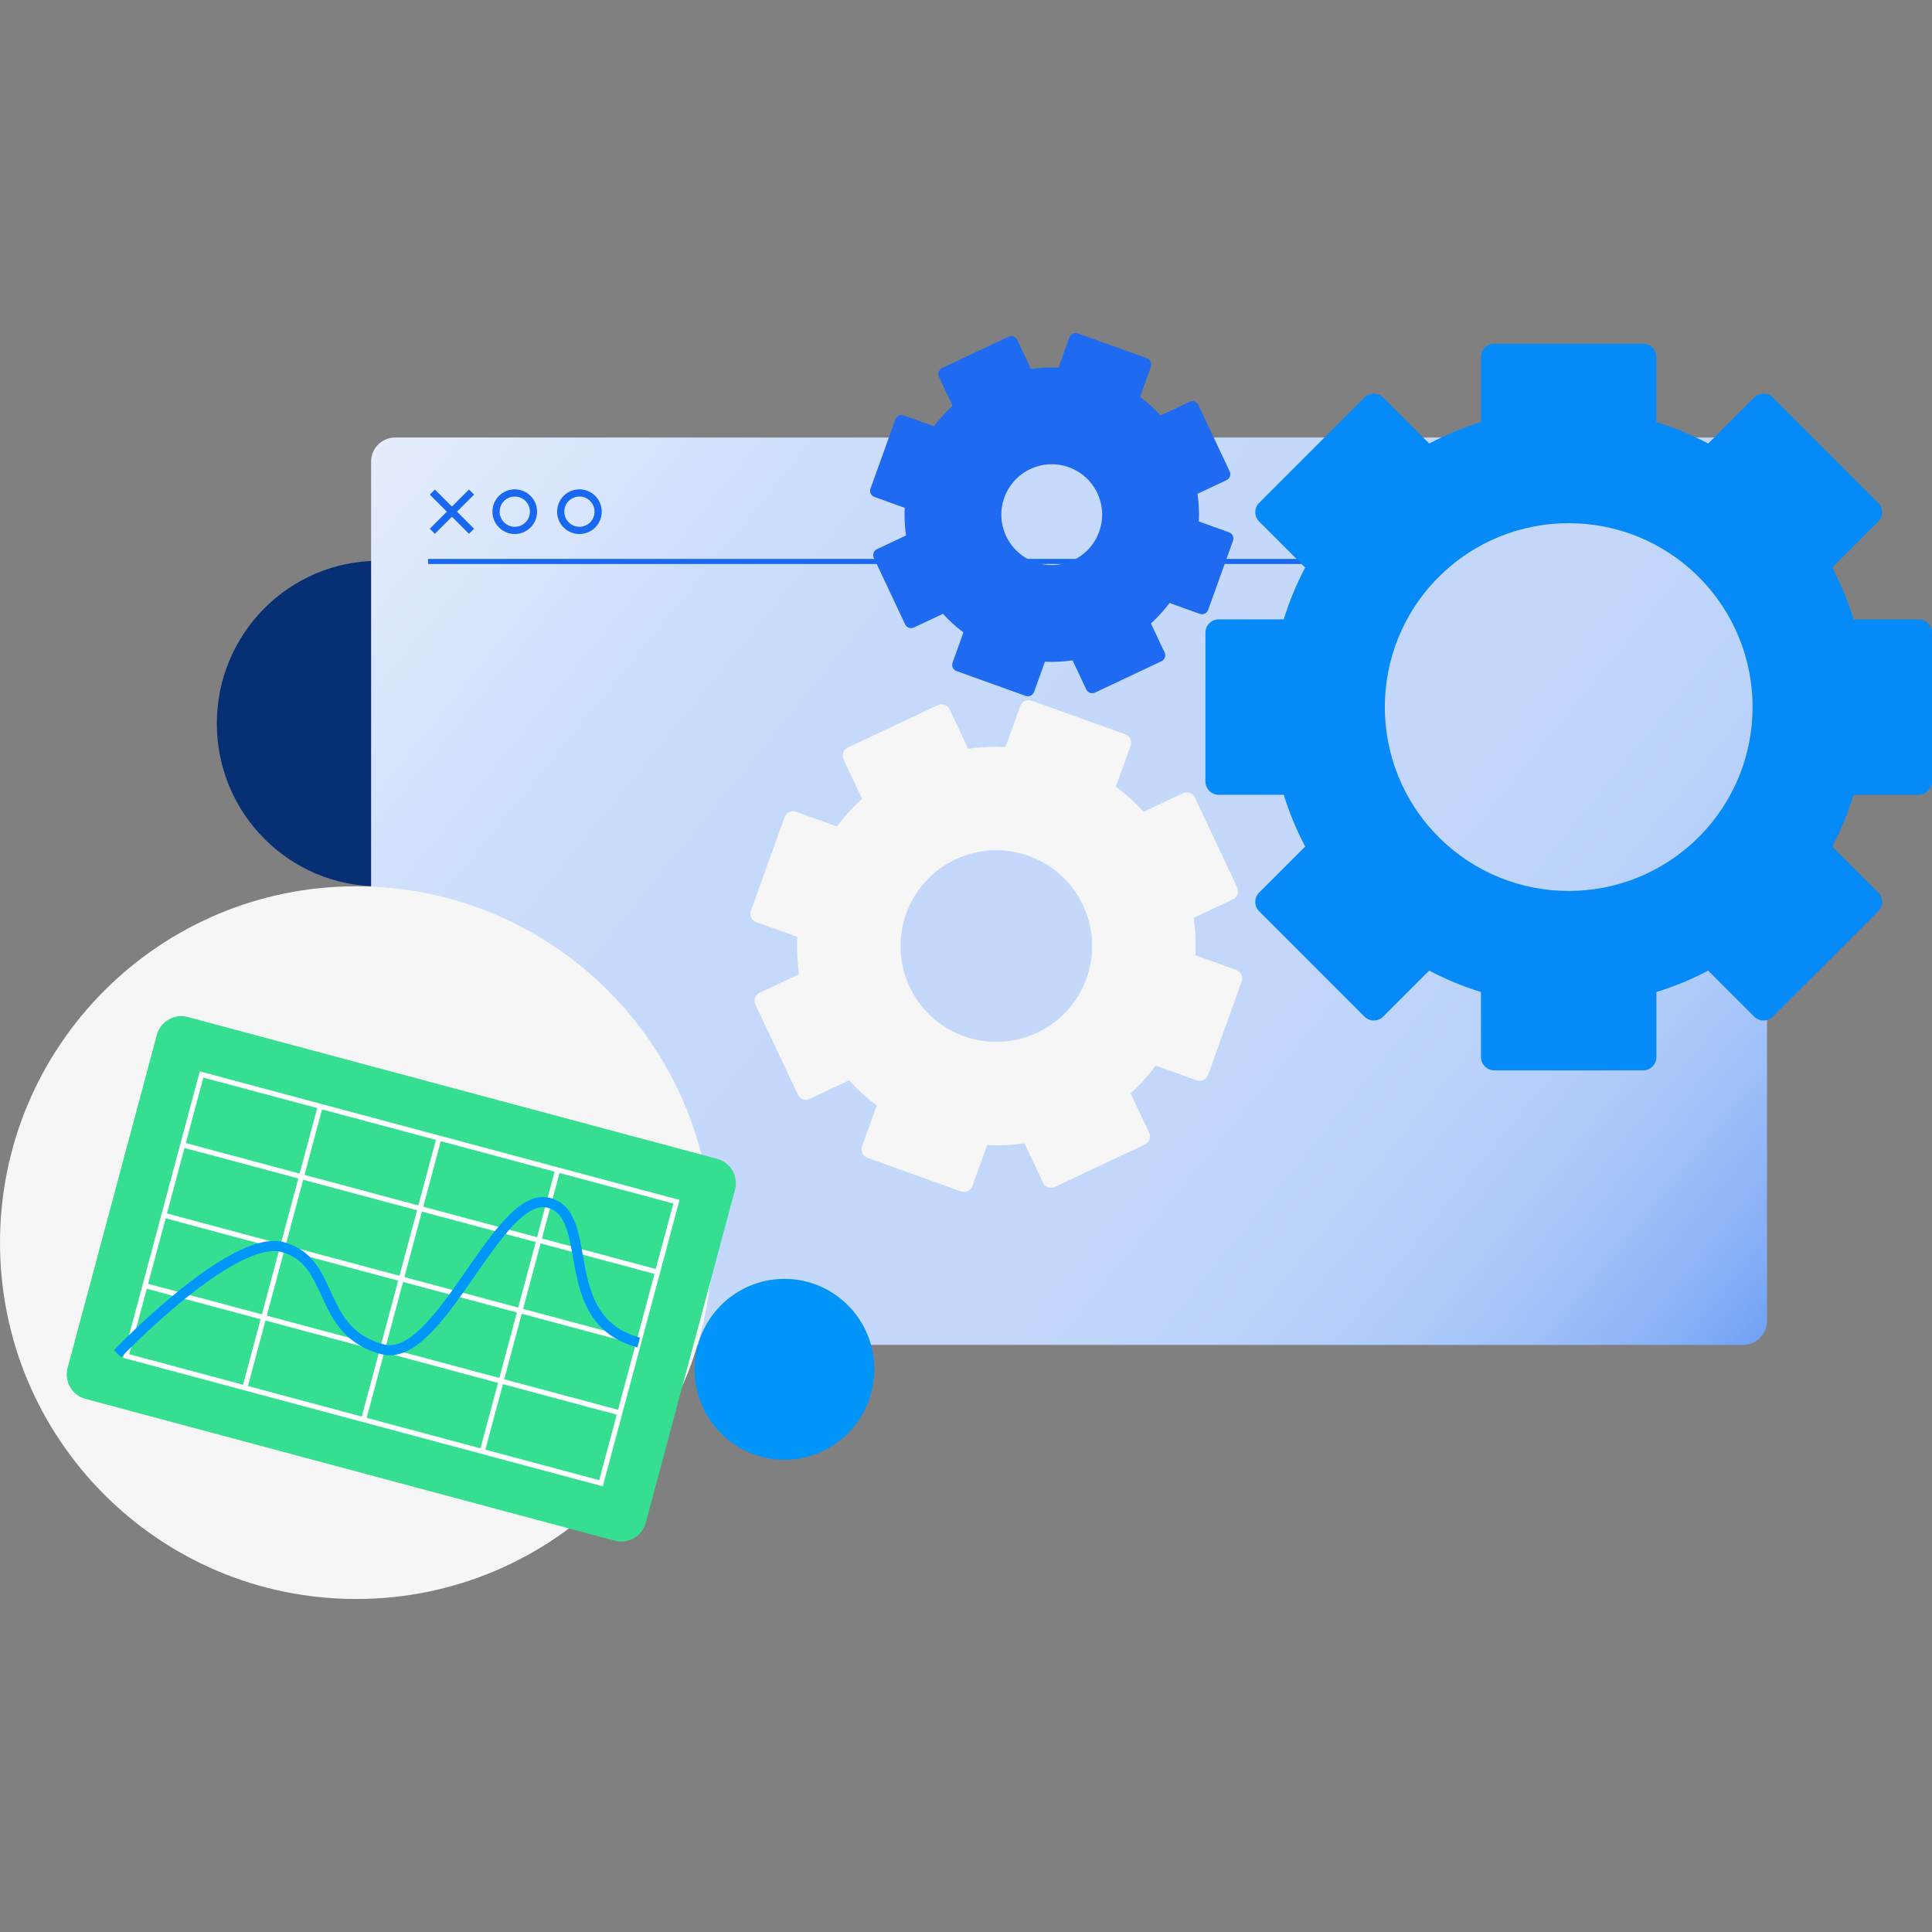 <svg width="1080" height="1080" viewBox="0 0 1080 1080" fill="none" xmlns="http://www.w3.org/2000/svg">
<rect x="0" y="0" width="1080" height="1080" fill="#808080" stroke="none"/>
<path d="M211.615 495.437C261.546 495.437 302.023 454.709 302.023 404.468C302.023 354.228 261.546 313.5 211.615 313.5C161.684 313.5 121.208 354.228 121.208 404.468C121.208 454.709 161.684 495.437 211.615 495.437Z" fill="#072F73"/>
<path d="M974.339 244.57H220.887C213.466 244.57 207.451 250.589 207.451 258.013V738.383C207.451 745.807 213.466 751.825 220.887 751.825H974.339C981.759 751.825 987.775 745.807 987.775 738.383V258.013C987.775 250.589 981.759 244.57 974.339 244.57Z" fill="url(#paint0_linear_18020_2693)"/>
<path fill-rule="evenodd" clip-rule="evenodd" d="M744.444 315.273H239.283V312.431H744.444V315.273Z" fill="#1968F0"/>
<path fill-rule="evenodd" clip-rule="evenodd" d="M287.759 277.572C283.092 277.572 279.308 281.357 279.308 286.027C279.308 290.697 283.092 294.482 287.759 294.482C292.427 294.482 296.21 290.697 296.21 286.027C296.21 281.357 292.427 277.572 287.759 277.572ZM275.277 286.027C275.277 279.13 280.865 273.539 287.759 273.539C294.653 273.539 300.241 279.13 300.241 286.027C300.241 292.924 294.653 298.515 287.759 298.515C280.865 298.515 275.277 292.924 275.277 286.027Z" fill="#1968F0"/>
<path fill-rule="evenodd" clip-rule="evenodd" d="M323.905 277.572C319.238 277.572 315.454 281.357 315.454 286.027C315.454 290.697 319.238 294.482 323.905 294.482C328.573 294.482 332.357 290.697 332.357 286.027C332.357 281.357 328.573 277.572 323.905 277.572ZM311.423 286.027C311.423 279.13 317.012 273.539 323.905 273.539C330.799 273.539 336.387 279.13 336.387 286.027C336.387 292.924 330.799 298.515 323.905 298.515C317.012 298.515 311.423 292.924 311.423 286.027Z" fill="#1968F0"/>
<path fill-rule="evenodd" clip-rule="evenodd" d="M265.011 276.482L243.097 298.407L240.247 295.555L262.161 273.631L265.011 276.482Z" fill="#1968F0"/>
<path fill-rule="evenodd" clip-rule="evenodd" d="M262.161 298.407L240.247 276.482L243.097 273.631L265.011 295.555L262.161 298.407Z" fill="#1968F0"/>
<path d="M199.115 893.851C309.083 893.851 398.23 804.663 398.23 694.644C398.23 584.625 309.083 495.438 199.115 495.438C89.147 495.438 -6.10352e-05 584.625 -6.10352e-05 694.644C-6.10352e-05 804.663 89.147 893.851 199.115 893.851Z" fill="#F6F6F6"/>
<path d="M438.512 816.019C466.263 816.019 488.76 793.383 488.76 765.459C488.76 737.536 466.263 714.899 438.512 714.899C410.76 714.899 388.263 737.536 388.263 765.459C388.263 793.383 410.76 816.019 438.512 816.019Z" fill="#0195FA"/>
<path fill-rule="evenodd" clip-rule="evenodd" d="M762.74 568.282L703.883 509.426C700.988 506.531 700.988 501.836 703.883 498.941L729.602 473.222C724.664 463.899 720.672 454.206 717.628 444.285H681.245C677.151 444.285 673.831 440.965 673.831 436.871L673.831 353.635C673.831 349.541 677.151 346.221 681.245 346.221L717.627 346.221C720.672 336.299 724.664 326.605 729.603 317.281L703.885 291.563C700.99 288.668 700.99 283.974 703.885 281.078L762.742 222.222C765.637 219.327 770.331 219.327 773.226 222.222L798.944 247.94C808.267 243.001 817.961 239.009 827.882 235.965V199.581C827.882 195.486 831.201 192.167 835.296 192.167H918.532C922.626 192.167 925.945 195.486 925.945 199.581L925.945 235.964C935.867 239.008 945.561 243 954.885 247.939L980.603 222.221C983.498 219.326 988.192 219.326 991.088 222.221L1049.94 281.078C1052.84 283.973 1052.84 288.667 1049.94 291.562L1024.23 317.28C1029.17 326.604 1033.16 336.299 1036.2 346.221L1072.59 346.221C1076.68 346.221 1080 349.541 1080 353.635V436.871C1080 440.965 1076.68 444.285 1072.59 444.285L1036.2 444.285C1033.16 454.206 1029.17 463.9 1024.23 473.223L1049.95 498.942C1052.84 501.837 1052.84 506.531 1049.95 509.426L991.09 568.283C988.194 571.178 983.5 571.178 980.605 568.283L954.886 542.564C945.562 547.503 935.868 551.495 925.945 554.54V590.922C925.945 595.016 922.626 598.336 918.532 598.336H835.296C831.201 598.336 827.882 595.016 827.882 590.922V554.539C817.96 551.494 808.266 547.503 798.943 542.564L773.224 568.282C770.329 571.178 765.635 571.178 762.74 568.282ZM804.23 322.567C844.372 282.424 909.456 282.424 949.598 322.567C989.741 362.709 989.741 427.793 949.599 467.935C909.456 508.078 844.372 508.078 804.23 467.935C764.088 427.793 764.088 362.709 804.23 322.567Z" fill="#068AF7"/>
<path fill-rule="evenodd" clip-rule="evenodd" d="M446.011 611.898L422.286 561.565C421.119 559.089 422.18 556.135 424.656 554.968L446.651 544.6C445.652 537.619 445.331 530.618 445.658 523.688L422.762 515.462C420.186 514.537 418.848 511.698 419.774 509.122L438.589 456.754C439.514 454.178 442.353 452.84 444.929 453.766L467.824 461.992C471.983 456.438 476.685 451.241 481.9 446.492L471.532 424.496C470.365 422.02 471.426 419.067 473.902 417.9L524.235 394.174C526.711 393.007 529.665 394.068 530.832 396.544L541.199 418.539C548.182 417.539 555.184 417.219 562.115 417.546L570.339 394.655C571.265 392.079 574.103 390.741 576.679 391.666L629.047 410.481C631.623 411.407 632.961 414.245 632.036 416.821L623.811 439.712C629.365 443.87 634.562 448.573 639.311 453.787L661.305 443.42C663.781 442.253 666.734 443.314 667.901 445.79L691.627 496.124C692.794 498.6 691.733 501.553 689.257 502.72L667.264 513.087C668.264 520.07 668.584 527.072 668.257 534.004L691.141 542.226C693.717 543.151 695.055 545.99 694.13 548.566L675.315 600.934C674.39 603.51 671.551 604.848 668.975 603.922L646.09 595.7C641.931 601.255 637.228 606.451 632.013 611.201L642.38 633.193C643.547 635.669 642.486 638.623 640.01 639.79L589.676 663.515C587.2 664.682 584.247 663.621 583.08 661.145L572.713 639.152C565.731 640.151 558.73 640.472 551.799 640.144L543.576 663.034C542.65 665.61 539.812 666.948 537.236 666.023L484.868 647.208C482.292 646.282 480.954 643.444 481.879 640.867L490.103 617.978C484.549 613.819 479.352 609.116 474.602 603.901L452.608 614.268C450.132 615.436 447.178 614.374 446.011 611.898ZM534.124 480.409C560.874 467.8 592.781 479.264 605.39 506.014C617.999 532.764 606.535 564.67 579.785 577.279C553.035 589.888 521.129 578.425 508.52 551.675C495.911 524.925 507.374 493.018 534.124 480.409Z" fill="#F6F6F6"/>
<path fill-rule="evenodd" clip-rule="evenodd" d="M505.989 349.039L488.464 311.86C487.602 310.032 488.386 307.85 490.215 306.988L506.463 299.33C505.724 294.172 505.488 289.001 505.729 283.883L488.822 277.808C486.919 277.124 485.931 275.028 486.614 273.125L500.512 234.444C501.195 232.541 503.292 231.553 505.195 232.237L522.103 238.311C525.174 234.209 528.647 230.371 532.499 226.863L524.841 210.617C523.979 208.788 524.763 206.606 526.592 205.744L563.77 188.22C565.599 187.358 567.78 188.142 568.642 189.97L576.3 206.216C581.457 205.478 586.629 205.241 591.748 205.483L597.823 188.574C598.506 186.672 600.603 185.683 602.506 186.367L641.187 200.264C643.089 200.948 644.078 203.045 643.394 204.947L637.319 221.855C641.422 224.927 645.26 228.4 648.768 232.252L665.013 224.595C666.841 223.733 669.023 224.516 669.885 226.345L687.409 263.524C688.272 265.352 687.488 267.534 685.659 268.396L669.415 276.053C670.154 281.21 670.39 286.382 670.149 291.502L687.056 297.576C688.959 298.26 689.947 300.357 689.264 302.259L675.366 340.94C674.683 342.843 672.586 343.831 670.683 343.148L653.776 337.073C650.704 341.176 647.23 345.014 643.378 348.523L651.036 364.768C651.898 366.597 651.114 368.778 649.285 369.64L612.107 387.165C610.278 388.027 608.096 387.243 607.234 385.414L599.577 369.169C594.419 369.907 589.248 370.144 584.129 369.902L578.054 386.809C577.371 388.712 575.274 389.7 573.371 389.016L534.69 375.119C532.788 374.435 531.799 372.339 532.483 370.436L538.557 353.529C534.455 350.457 530.616 346.983 527.108 343.131L510.861 350.789C509.033 351.651 506.851 350.868 505.989 349.039ZM599.947 313.173C614.019 306.54 620.05 289.755 613.417 275.683C606.784 261.611 589.999 255.581 575.927 262.214C561.855 268.847 555.824 285.632 562.457 299.704C569.09 313.776 585.875 319.806 599.947 313.173Z" fill="#1E6BF1"/>
<path d="M400.882 647.802L104.968 568.512C97.437 566.494 89.695 570.967 87.676 578.501L37.788 764.685C35.769 772.22 40.238 779.964 47.769 781.982L343.683 861.272C351.214 863.29 358.956 858.818 360.975 851.283L410.863 665.099C412.882 657.564 408.413 649.82 400.882 647.802Z" fill="#35DE90"/>
<path fill-rule="evenodd" clip-rule="evenodd" d="M111.685 598.913L379.862 670.771L336.96 830.883L68.783 759.026L111.685 598.913ZM113.681 602.372L72.242 757.028L334.964 827.424L376.404 672.769L113.681 602.372Z" fill="white"/>
<path fill-rule="evenodd" clip-rule="evenodd" d="M201.872 793.224L244.043 635.84L246.771 636.571L204.6 793.955L201.872 793.224Z" fill="white"/>
<path fill-rule="evenodd" clip-rule="evenodd" d="M135.505 775.442L177.676 618.058L180.403 618.788L138.232 776.172L135.505 775.442Z" fill="white"/>
<path fill-rule="evenodd" clip-rule="evenodd" d="M268.229 811.004L310.4 653.62L313.127 654.351L270.957 811.735L268.229 811.004Z" fill="white"/>
<path fill-rule="evenodd" clip-rule="evenodd" d="M91.963 677.971L357.413 749.098L356.682 751.826L91.232 680.699L91.963 677.971Z" fill="white"/>
<path fill-rule="evenodd" clip-rule="evenodd" d="M102.505 638.626L367.955 709.753L367.224 712.482L101.774 641.355L102.505 638.626Z" fill="white"/>
<path fill-rule="evenodd" clip-rule="evenodd" d="M81.421 717.316L346.871 788.443L346.14 791.172L80.69 720.045L81.421 717.316Z" fill="white"/>
<path fill-rule="evenodd" clip-rule="evenodd" d="M239.898 746.041C231.796 754.015 222.705 759.559 213.052 756.973C203.184 754.329 196.421 749.715 191.411 744.107C186.46 738.565 183.31 732.144 180.534 726.12C180.261 725.528 179.992 724.94 179.725 724.358C174.438 712.824 170.065 703.283 157.226 699.843C151.327 698.262 142.911 700.554 133.009 705.757C123.282 710.869 112.793 718.426 103.077 726.299C93.38 734.158 84.54 742.26 78.12 748.404C74.912 751.474 72.312 754.051 70.517 755.857C69.619 756.761 68.923 757.471 68.452 757.955C68.217 758.197 68.038 758.382 67.919 758.505L67.785 758.644L67.744 758.687L67.743 758.688C67.743 758.689 67.743 758.689 66.223 757.235L65.702 756.737C63.661 754.785 63.662 754.784 63.663 754.784L63.675 754.77L63.712 754.732L63.855 754.583C63.98 754.454 64.165 754.262 64.407 754.014C64.89 753.518 65.6 752.793 66.512 751.875C68.336 750.039 70.97 747.429 74.217 744.322C80.707 738.111 89.667 729.897 99.523 721.91C109.362 713.937 120.181 706.118 130.384 700.756C140.412 695.486 150.548 692.205 158.688 694.386C174.165 698.533 179.596 710.45 184.683 721.613C185.01 722.33 185.336 723.045 185.663 723.754C188.429 729.757 191.285 735.488 195.622 740.342C199.899 745.13 205.707 749.156 214.514 751.516C221.021 753.259 228.051 749.776 235.938 742.014C243.71 734.366 251.49 723.375 259.341 712.074C259.815 711.392 260.289 710.709 260.764 710.025C268.061 699.509 275.42 688.904 282.676 681.224C286.548 677.126 290.531 673.705 294.614 671.566C298.74 669.406 303.119 668.485 307.577 669.679C315.525 671.809 319.56 677.829 322.001 684.928C323.727 689.947 324.795 695.956 325.872 702.02C326.279 704.307 326.686 706.601 327.131 708.853C328.801 717.306 331.037 725.551 335.548 732.423C339.991 739.188 346.742 744.775 357.796 747.737L356.333 753.194C343.952 749.876 336.037 743.458 330.828 735.525C325.689 727.698 323.29 718.55 321.591 709.95C321.088 707.404 320.649 704.933 320.226 702.551C319.182 696.674 318.234 691.342 316.661 686.767C314.514 680.523 311.476 676.573 306.115 675.136C303.389 674.406 300.482 674.869 297.232 676.571C293.939 678.296 290.455 681.215 286.78 685.104C279.83 692.461 272.701 702.731 265.306 713.385C264.864 714.022 264.421 714.659 263.978 715.298C256.195 726.501 248.116 737.954 239.898 746.041Z" fill="#0096FA"/>
<defs>
<linearGradient id="paint0_linear_18020_2693" x1="126.109" y1="114.033" x2="1042.98" y2="860.389" gradientUnits="userSpaceOnUse">
<stop stop-color="white"/>
<stop offset="0.14" stop-color="#E3ECFD"/>
<stop offset="0.29" stop-color="#CDDEFB"/>
<stop offset="0.39" stop-color="#C5D9FB"/>
<stop offset="0.61" stop-color="#C3D7FA"/>
<stop offset="0.7" stop-color="#BCD3FA"/>
<stop offset="0.77" stop-color="#AFCBF9"/>
<stop offset="0.82" stop-color="#9EBFF8"/>
<stop offset="0.87" stop-color="#88B0F7"/>
<stop offset="0.91" stop-color="#6C9EF5"/>
<stop offset="0.95" stop-color="#4B88F3"/>
<stop offset="0.98" stop-color="#2570F0"/>
<stop offset="0.99" stop-color="#1968F0"/>
</linearGradient>
</defs>
</svg>
